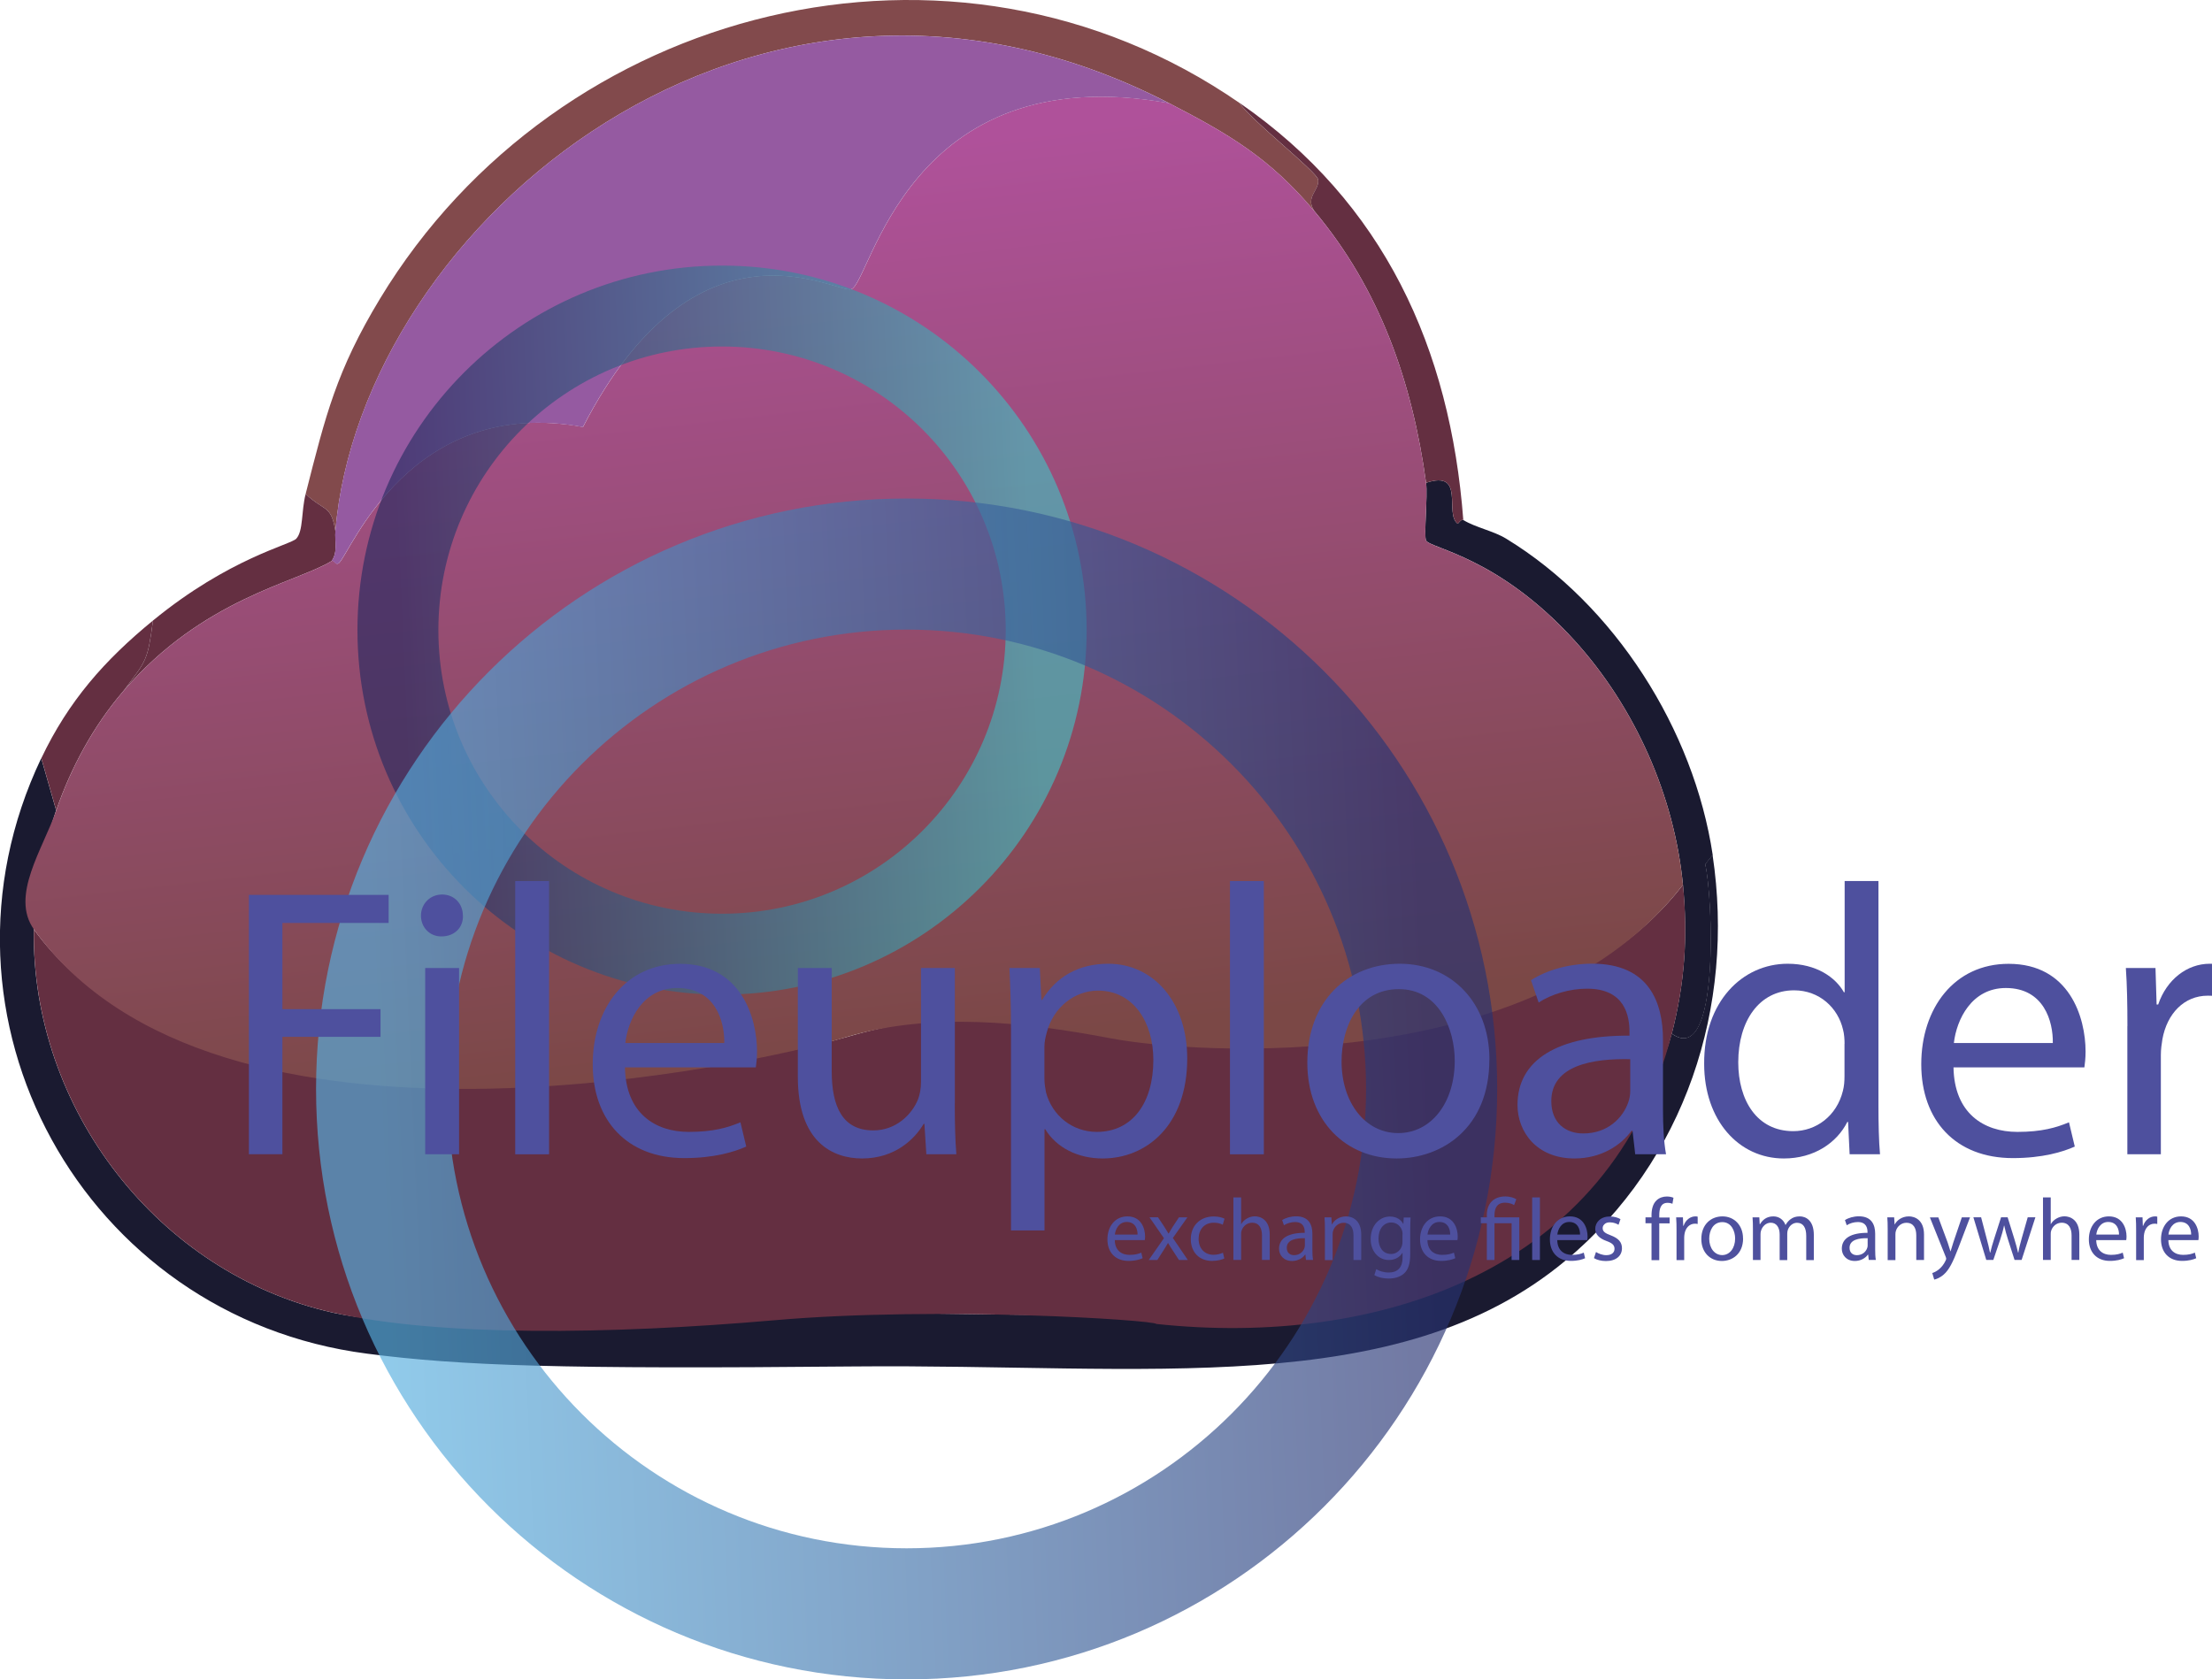 <?xml version="1.0" encoding="UTF-8"?>
<svg id="uuid-966bb5bf-5afd-4a07-8d4c-ff573fe27f08" data-name="Ebene 2" xmlns="http://www.w3.org/2000/svg" xmlns:xlink="http://www.w3.org/1999/xlink" viewBox="0 0 297.1 225.61">
  <defs>
    <linearGradient id="uuid-fada678f-e21e-40d2-b22b-9a254a7b70df" data-name="Unbenannter Verlauf 5" x1="103.42" y1="21.84" x2="117.23" y2="141.97" gradientUnits="userSpaceOnUse">
      <stop offset="0" stop-color="#af519a"/>
      <stop offset="1" stop-color="#7b4846"/>
    </linearGradient>
    <linearGradient id="uuid-0645dcf7-861c-4332-a69c-b1936ea41e42" data-name="Unbenannter Verlauf 3" x1="501.9" y1="-290.5" x2="505.66" y2="-203.88" gradientTransform="translate(344.02 588.43) rotate(-90)" gradientUnits="userSpaceOnUse">
      <stop offset="0" stop-color="#292a61"/>
      <stop offset=".99" stop-color="#46bbbf"/>
    </linearGradient>
    <linearGradient id="uuid-ea42b355-4e4a-4116-9401-b320d4e46d78" data-name="Unbenannter Verlauf 2" x1="439.09" y1="-292.63" x2="445.18" y2="-152.33" gradientTransform="translate(344.02 588.43) rotate(-90)" gradientUnits="userSpaceOnUse">
      <stop offset="0" stop-color="#57aede"/>
      <stop offset="1" stop-color="#283272"/>
    </linearGradient>
    <filter id="uuid-0df6b957-a61a-4660-af3e-ca10a8d9f75c" data-name="drop-shadow-1" filterUnits="userSpaceOnUse">
      <feOffset dx="1" dy="1"/>
      <feGaussianBlur result="uuid-f4b9bf20-cd7b-4d7a-a0af-5877dc1f08c3" stdDeviation="2"/>
      <feFlood flood-color="#000" flood-opacity=".9"/>
      <feComposite in2="uuid-f4b9bf20-cd7b-4d7a-a0af-5877dc1f08c3" operator="in"/>
      <feComposite in="SourceGraphic"/>
    </filter>
    <filter id="uuid-631e7ad2-f7be-4e51-a6e9-15c1d078ece8" data-name="drop-shadow-2" filterUnits="userSpaceOnUse">
      <feOffset dx="1" dy="1"/>
      <feGaussianBlur result="uuid-08ec3a18-753d-4da2-aaf8-c8c8eb7b9988" stdDeviation="2"/>
      <feFlood flood-color="#000" flood-opacity=".9"/>
      <feComposite in2="uuid-08ec3a18-753d-4da2-aaf8-c8c8eb7b9988" operator="in"/>
      <feComposite in="SourceGraphic"/>
    </filter>
  </defs>
  <g id="uuid-39271819-4146-4139-b404-3fd4353a861e" data-name="Ebene 1">
    <path d="M166.54,13.87c1.12,1.97,10.34,9.21,10.5,10.25.22,1.45-1.81,2.35-.5,4.25-5.97-7.12-11.46-10.35-19.5-14.5C101.16-14.97,48.46,30.41,45.05,71.36c-.57-3.59-1.46-2.6-4-5,2.68-10.54,4.13-16.55,10-26.25C74.95.67,128-12.82,166.54,13.87Z" style="fill: #824a4c; stroke-width: 0px;"/>
    <path d="M108.37,176.26c-15.86.06-49.2,3.3-63.58.1-23.59-5.26-40.61-27.51-40.25-51.5.08-5.55,1.21-10.8,3-16l-2-7c-16.57,34.81,5.68,75.07,43.75,79.99,12.71,1.65,26.16,2.09,65.42,1.72,39.26-.37,72.95,4.61,95.56-14.22,16.09-13.4,22.81-34.14,19.75-54.5l-1,1.25c.98,3.95,2.09,27.48-4.5,22.75-8.17,31.85-69.37,38.5-69.49,38l-46.67-.6Z" style="fill: #1a1a30; stroke-width: 0px;"/>
    <path d="M196.54,69.86c1.72,1.04,4.03,1.45,5.75,2.5,14.61,8.91,25.22,25.67,27.75,42.5l-1,1.25c.98,3.95,2.09,27.48-4.5,22.75,1.75-6.81,2.17-13.05,1.5-20-1.14-11.93-6.46-23.87-14.5-32.75-10.28-11.36-19.44-12.42-20-13.5-.32-.62.24-6.02,0-7.75,5.36-1.77,2.4,4.16,4.25,5.5.04.03.47-.67.75-.5Z" style="fill: #1a1a30; stroke-width: 0px;"/>
    <path d="M196.54,69.86c-.28-.17-.71.53-.75.5-1.84-1.34,1.11-7.27-4.25-5.5-1.85-13.49-6.18-25.98-15-36.5-1.31-1.9.72-2.8.5-4.25-.16-1.04-9.38-8.28-10.5-10.25,19.34,13.39,28.25,32.92,30,56Z" style="fill: #642f41; stroke-width: 0px;"/>
    <path d="M113.54,139.36c-12.75,3.72-85.35,18.1-108.99-14.5-.36,23.98,16.65,46.24,40.25,51.5,14.37,3.2,37.02,2.93,59.25,1,22.23-1.93,51.12,0,51.25.5,29.85,3.19,61.07-7.15,69.25-39,1.75-6.81,2.17-13.05,1.5-20-19.82,25.8-67.43,21.43-79.49,19.5s-20.25-2.72-33,1Z" style="fill: #642f41; stroke-width: 0px;"/>
    <g>
      <path d="M45.05,71.36c-.11,1.35.36,2.75-.5,4-4.76,2.93-17.29,5-28,17.5,3.16-4.21,3.26-4.02,4-9.5,10.27-8.42,18.5-10.17,19.25-11,.95-1.05.65-3.65,1.25-6,2.54,2.4,3.43,1.41,4,5Z" style="fill: #642f41; stroke-width: 0px;"/>
      <path d="M20.55,83.36c-.74,5.48-.84,5.29-4,9.5-3.99,4.65-7.01,10.23-9,16l-2-7c3.66-7.69,8.49-13.17,15-18.5Z" style="fill: #642f41; stroke-width: 0px;"/>
      <path d="M157.04,13.87c8.04,4.15,13.53,7.38,19.5,14.5,8.82,10.51,13.15,23,15,36.5.24,1.73-.32,7.13,0,7.75.56,1.08,9.72,2.14,20,13.5,8.04,8.88,13.36,20.82,14.5,32.75-19.82,25.8-65.53,22.78-76.85,20.62s-24.17-3.62-35.64-.13c-11.47,3.5-84.51,19.79-108.99-14.5-3.22-4.51,1.21-10.8,3-16,1.99-5.77,5.01-11.35,9-16,10.7-12.49,23.24-14.57,28-17.5.35-.21.48.71,1,.25,1.51-1.35,9.61-22.54,32.75-18.25,15.28-29.68,33.8-17.98,36-18.5,2.65-.63,7.34-31.37,42.75-25Z" style="fill: url(#uuid-fada678f-e21e-40d2-b22b-9a254a7b70df); stroke-width: 0px;"/>
    </g>
    <path d="M157.04,13.87c-35.41-6.37-40.09,24.37-42.75,25-2.2.52-20.72-11.18-36,18.5-23.13-4.29-31.24,16.89-32.75,18.25-.52.46-.65-.46-1-.25.86-1.25.39-2.65.5-4,3.41-40.96,56.11-86.33,111.99-57.5Z" style="fill: #955aa1; stroke-width: 0px;"/>
    <path id="y" d="M48.01,84.65c0,27.05,21.92,48.97,48.97,48.97s48.97-21.92,48.97-48.97-21.92-48.97-48.97-48.97-48.97,21.92-48.97,48.97ZM135.08,84.65c0,21.04-17.06,38.1-38.1,38.1s-38.1-17.06-38.1-38.1,17.06-38.1,38.1-38.1,38.1,17.06,38.1,38.1Z" style="fill: url(#uuid-0645dcf7-861c-4332-a69c-b1936ea41e42); opacity: .66; stroke-width: 0px;"/>
    <path id="x" d="M42.45,146.29c0,43.81,35.51,79.32,79.32,79.32s79.32-35.51,79.32-79.32-35.51-79.32-79.32-79.32-79.32,35.51-79.32,79.32ZM183.48,146.29c0,34.08-27.63,61.71-61.71,61.71s-61.71-27.63-61.71-61.71,27.63-61.71,61.71-61.71,61.71,27.63,61.71,61.71Z" style="fill: url(#uuid-ea42b355-4e4a-4116-9401-b320d4e46d78); opacity: .66; stroke-width: 0px;"/>
    <g style="filter: url(#uuid-0df6b957-a61a-4660-af3e-ca10a8d9f75c);">
      <path d="M148.73,165.59c.02,1.41.92,1.99,1.97,1.99.75,0,1.2-.13,1.59-.3l.18.75c-.37.17-.99.36-1.91.36-1.76,0-2.82-1.16-2.82-2.89s1.02-3.09,2.69-3.09c1.87,0,2.37,1.65,2.37,2.7,0,.21-.02.38-.04.49h-4.03ZM151.79,164.85c.01-.66-.27-1.69-1.45-1.69-1.05,0-1.52.97-1.6,1.69h3.04Z" style="fill: #4e509e; stroke-width: 0px;"/>
      <path d="M154.54,162.54l.82,1.23c.21.32.39.62.58.94h.03c.19-.34.38-.64.57-.95l.81-1.22h1.13l-1.95,2.77,2.01,2.96h-1.19l-.84-1.29c-.23-.33-.41-.65-.62-.99h-.02c-.19.34-.39.65-.6.99l-.83,1.29h-1.15l2.04-2.93-1.94-2.81h1.16Z" style="fill: #4e509e; stroke-width: 0px;"/>
      <path d="M163.45,168.06c-.27.14-.88.33-1.65.33-1.73,0-2.86-1.17-2.86-2.93s1.21-3.04,3.08-3.04c.62,0,1.16.15,1.45.3l-.24.81c-.25-.14-.64-.27-1.21-.27-1.31,0-2.03.97-2.03,2.17,0,1.33.85,2.14,1.99,2.14.59,0,.98-.15,1.28-.28l.18.78Z" style="fill: #4e509e; stroke-width: 0px;"/>
      <path d="M164.66,159.86h1.04v3.58h.02c.17-.3.43-.56.75-.74.31-.18.68-.3,1.07-.3.77,0,2,.47,2,2.45v3.41h-1.04v-3.29c0-.92-.34-1.71-1.33-1.71-.68,0-1.21.47-1.4,1.04-.06.14-.07.3-.07.5v3.46h-1.04v-8.41Z" style="fill: #4e509e; stroke-width: 0px;"/>
      <path d="M174.41,168.27l-.08-.72h-.04c-.32.45-.94.85-1.75.85-1.16,0-1.75-.82-1.75-1.65,0-1.39,1.23-2.14,3.45-2.13v-.12c0-.47-.13-1.33-1.3-1.33-.53,0-1.09.17-1.49.43l-.24-.69c.47-.31,1.16-.51,1.88-.51,1.75,0,2.18,1.2,2.18,2.35v2.14c0,.5.02.98.09,1.37h-.95ZM174.26,165.34c-1.14-.02-2.43.18-2.43,1.29,0,.68.45.99.98.99.75,0,1.22-.47,1.39-.96.04-.11.06-.23.06-.33v-.99Z" style="fill: #4e509e; stroke-width: 0px;"/>
      <path d="M176.95,164.09c0-.59-.01-1.08-.05-1.55h.92l.06.95h.02c.28-.54.95-1.08,1.9-1.08.79,0,2.03.47,2.03,2.44v3.42h-1.04v-3.31c0-.92-.34-1.69-1.33-1.69-.69,0-1.22.49-1.4,1.07-.05.13-.07.31-.07.49v3.45h-1.04v-4.18Z" style="fill: #4e509e; stroke-width: 0px;"/>
      <path d="M188.46,162.54c-.02.41-.05.88-.05,1.58v3.33c0,1.31-.26,2.12-.82,2.62-.56.52-1.36.69-2.09.69s-1.45-.17-1.91-.47l.26-.79c.38.24.97.45,1.68.45,1.07,0,1.85-.56,1.85-2v-.64h-.02c-.32.53-.94.96-1.82.96-1.42,0-2.44-1.21-2.44-2.8,0-1.94,1.27-3.04,2.58-3.04.99,0,1.54.52,1.79.99h.02l.05-.86h.91ZM187.38,164.8c0-.18-.01-.33-.06-.47-.19-.6-.7-1.1-1.46-1.1-.99,0-1.71.84-1.71,2.17,0,1.13.57,2.06,1.69,2.06.64,0,1.22-.4,1.45-1.07.06-.18.08-.38.08-.56v-1.03Z" style="fill: #4e509e; stroke-width: 0px;"/>
      <path d="M190.72,165.59c.02,1.41.92,1.99,1.97,1.99.75,0,1.2-.13,1.59-.3l.18.75c-.37.17-.99.36-1.91.36-1.76,0-2.82-1.16-2.82-2.89s1.02-3.09,2.69-3.09c1.87,0,2.37,1.65,2.37,2.7,0,.21-.02.38-.04.49h-4.03ZM193.78,164.85c.01-.66-.27-1.69-1.45-1.69-1.05,0-1.52.97-1.6,1.69h3.04Z" style="fill: #4e509e; stroke-width: 0px;"/>
      <path d="M198.7,168.27v-4.94h-.81v-.79h.81v-.31c0-1.52.89-2.5,2.5-2.5.53,0,1.16.17,1.46.38l-.3.79c-.25-.18-.7-.33-1.21-.33-1.1,0-1.42.77-1.42,1.68v.29h3.33v5.73h-1.03v-4.94h-2.3v4.94h-1.03Z" style="fill: #4e509e; stroke-width: 0px;"/>
      <path d="M204.79,159.86h1.04v8.41h-1.04v-8.41Z" style="fill: #4e509e; stroke-width: 0px;"/>
      <path d="M208.16,165.59c.02,1.41.92,1.99,1.97,1.99.75,0,1.2-.13,1.59-.3l.18.75c-.37.17-.99.36-1.91.36-1.76,0-2.82-1.16-2.82-2.89s1.02-3.09,2.69-3.09c1.87,0,2.37,1.65,2.37,2.7,0,.21-.02.38-.04.49h-4.03ZM211.22,164.85c.01-.66-.27-1.69-1.45-1.69-1.05,0-1.52.97-1.6,1.69h3.04Z" style="fill: #4e509e; stroke-width: 0px;"/>
      <path d="M213.37,167.2c.31.2.85.42,1.37.42.76,0,1.11-.38,1.11-.85,0-.5-.3-.77-1.07-1.05-1.03-.37-1.52-.94-1.52-1.62,0-.92.75-1.68,1.98-1.68.58,0,1.09.17,1.41.36l-.26.76c-.23-.14-.64-.33-1.17-.33-.62,0-.96.36-.96.78,0,.47.34.69,1.09.97.99.38,1.5.88,1.5,1.73,0,1.01-.78,1.72-2.15,1.72-.63,0-1.21-.15-1.61-.39l.26-.79Z" style="fill: #4e509e; stroke-width: 0px;"/>
      <path d="M220.82,168.27v-4.94h-.81v-.79h.81v-.27c0-.81.18-1.54.66-2,.39-.38.91-.53,1.4-.53.37,0,.69.08.89.17l-.14.81c-.15-.07-.37-.13-.66-.13-.89,0-1.11.78-1.11,1.66v.31h1.39v.79h-1.39v4.94h-1.03Z" style="fill: #4e509e; stroke-width: 0px;"/>
      <path d="M224.18,164.33c0-.68-.01-1.26-.05-1.79h.91l.04,1.13h.05c.26-.77.89-1.26,1.59-1.26.12,0,.2.01.3.04v.98c-.11-.02-.21-.04-.36-.04-.74,0-1.26.56-1.4,1.34-.02.14-.05.31-.05.49v3.06h-1.03v-3.94Z" style="fill: #4e509e; stroke-width: 0px;"/>
      <path d="M233.12,165.36c0,2.12-1.47,3.04-2.86,3.04-1.55,0-2.75-1.14-2.75-2.95,0-1.92,1.26-3.04,2.84-3.04s2.76,1.2,2.76,2.95ZM228.57,165.41c0,1.26.72,2.2,1.74,2.2s1.74-.94,1.74-2.23c0-.97-.49-2.2-1.72-2.2s-1.76,1.14-1.76,2.23Z" style="fill: #4e509e; stroke-width: 0px;"/>
      <path d="M234.44,164.09c0-.59-.01-1.08-.05-1.55h.91l.05.92h.04c.32-.54.85-1.05,1.8-1.05.78,0,1.37.47,1.62,1.15h.02c.18-.32.4-.57.64-.75.34-.26.72-.4,1.27-.4.76,0,1.88.5,1.88,2.49v3.38h-1.02v-3.25c0-1.1-.4-1.76-1.24-1.76-.59,0-1.05.44-1.23.95-.05.14-.08.33-.08.52v3.54h-1.02v-3.44c0-.91-.4-1.58-1.2-1.58-.65,0-1.13.52-1.29,1.04-.06.15-.08.33-.08.51v3.46h-1.02v-4.18Z" style="fill: #4e509e; stroke-width: 0px;"/>
      <path d="M250,168.27l-.08-.72h-.04c-.32.45-.94.85-1.75.85-1.16,0-1.75-.82-1.75-1.65,0-1.39,1.23-2.14,3.45-2.13v-.12c0-.47-.13-1.33-1.3-1.33-.53,0-1.09.17-1.49.43l-.24-.69c.47-.31,1.16-.51,1.88-.51,1.75,0,2.18,1.2,2.18,2.35v2.14c0,.5.02.98.09,1.37h-.95ZM249.85,165.34c-1.14-.02-2.43.18-2.43,1.29,0,.68.45.99.98.99.75,0,1.22-.47,1.39-.96.04-.11.06-.23.06-.33v-.99Z" style="fill: #4e509e; stroke-width: 0px;"/>
      <path d="M252.54,164.09c0-.59-.01-1.08-.05-1.55h.92l.06.95h.02c.28-.54.95-1.08,1.9-1.08.79,0,2.03.47,2.03,2.44v3.42h-1.04v-3.31c0-.92-.34-1.69-1.33-1.69-.69,0-1.22.49-1.4,1.07-.05.13-.07.31-.07.49v3.45h-1.04v-4.18Z" style="fill: #4e509e; stroke-width: 0px;"/>
      <path d="M259.34,162.54l1.26,3.39c.13.38.27.83.37,1.17h.02c.11-.34.23-.78.37-1.2l1.14-3.36h1.1l-1.56,4.09c-.75,1.97-1.26,2.97-1.97,3.59-.51.45-1.02.63-1.28.68l-.26-.88c.26-.08.6-.25.91-.51.28-.23.64-.63.88-1.16.05-.11.08-.19.08-.25s-.02-.14-.07-.27l-2.12-5.28h1.14Z" style="fill: #4e509e; stroke-width: 0px;"/>
      <path d="M265.09,162.54l.76,2.91c.17.64.32,1.23.43,1.82h.04c.13-.58.32-1.2.51-1.81l.94-2.93h.88l.89,2.87c.21.69.38,1.29.51,1.87h.04c.09-.58.25-1.19.44-1.86l.82-2.88h1.03l-1.85,5.73h-.95l-.88-2.74c-.2-.64-.37-1.21-.51-1.88h-.02c-.14.69-.32,1.28-.52,1.9l-.92,2.72h-.95l-1.73-5.73h1.07Z" style="fill: #4e509e; stroke-width: 0px;"/>
      <path d="M273.4,159.86h1.04v3.58h.02c.17-.3.43-.56.75-.74.31-.18.68-.3,1.07-.3.77,0,2,.47,2,2.45v3.41h-1.04v-3.29c0-.92-.34-1.71-1.33-1.71-.68,0-1.21.47-1.4,1.04-.06.14-.07.3-.07.5v3.46h-1.04v-8.41Z" style="fill: #4e509e; stroke-width: 0px;"/>
      <path d="M280.55,165.59c.02,1.41.92,1.99,1.97,1.99.75,0,1.2-.13,1.59-.3l.18.75c-.37.17-.99.36-1.91.36-1.76,0-2.82-1.16-2.82-2.89s1.02-3.09,2.69-3.09c1.87,0,2.37,1.65,2.37,2.7,0,.21-.02.38-.04.49h-4.03ZM283.61,164.85c.01-.66-.27-1.69-1.45-1.69-1.05,0-1.52.97-1.6,1.69h3.04Z" style="fill: #4e509e; stroke-width: 0px;"/>
      <path d="M285.91,164.33c0-.68-.01-1.26-.05-1.79h.91l.04,1.13h.05c.26-.77.89-1.26,1.59-1.26.12,0,.2.01.3.04v.98c-.11-.02-.21-.04-.36-.04-.74,0-1.26.56-1.4,1.34-.02.14-.05.31-.05.49v3.06h-1.03v-3.94Z" style="fill: #4e509e; stroke-width: 0px;"/>
      <path d="M290.24,165.59c.02,1.41.92,1.99,1.97,1.99.75,0,1.2-.13,1.59-.3l.18.75c-.37.17-.99.36-1.91.36-1.76,0-2.82-1.16-2.82-2.89s1.02-3.09,2.69-3.09c1.87,0,2.37,1.65,2.37,2.7,0,.21-.02.38-.04.49h-4.03ZM293.3,164.85c.01-.66-.27-1.69-1.45-1.69-1.05,0-1.52.97-1.6,1.69h3.04Z" style="fill: #4e509e; stroke-width: 0px;"/>
    </g>
    <g style="filter: url(#uuid-631e7ad2-f7be-4e51-a6e9-15c1d078ece8);">
      <path d="M32.43,119.22h18.77v3.77h-14.27v11.58h13.18v3.72h-13.18v15.77h-4.5v-34.84Z" style="fill: #4e509e; stroke-width: 0px;"/>
      <path d="M61.18,122.01c.05,1.55-1.09,2.79-2.9,2.79-1.6,0-2.74-1.24-2.74-2.79s1.19-2.84,2.84-2.84,2.79,1.24,2.79,2.84ZM56.11,154.06v-25.02h4.55v25.02h-4.55Z" style="fill: #4e509e; stroke-width: 0px;"/>
      <path d="M68.2,117.36h4.55v36.71h-4.55v-36.71Z" style="fill: #4e509e; stroke-width: 0px;"/>
      <path d="M82.94,142.38c.1,6.15,4.03,8.68,8.58,8.68,3.26,0,5.22-.57,6.93-1.29l.78,3.26c-1.6.72-4.34,1.55-8.32,1.55-7.7,0-12.3-5.07-12.3-12.61s4.45-13.49,11.73-13.49c8.17,0,10.34,7.19,10.34,11.79,0,.93-.1,1.65-.16,2.12h-17.58ZM96.28,139.12c.05-2.9-1.19-7.39-6.31-7.39-4.6,0-6.62,4.24-6.98,7.39h13.29Z" style="fill: #4e509e; stroke-width: 0px;"/>
      <path d="M127.24,147.24c0,2.58.05,4.86.21,6.82h-4.03l-.26-4.08h-.1c-1.19,2.02-3.83,4.65-8.27,4.65-3.93,0-8.63-2.17-8.63-10.96v-14.63h4.55v13.86c0,4.76,1.45,7.96,5.58,7.96,3.05,0,5.17-2.12,6-4.14.26-.67.41-1.5.41-2.33v-15.35h4.55v18.2Z" style="fill: #4e509e; stroke-width: 0px;"/>
      <path d="M134.79,137.21c0-3.2-.1-5.79-.21-8.17h4.08l.21,4.29h.1c1.86-3.05,4.81-4.86,8.89-4.86,6.05,0,10.6,5.12,10.6,12.72,0,9-5.48,13.44-11.37,13.44-3.31,0-6.2-1.45-7.7-3.93h-.1v13.6h-4.5v-27.09ZM139.28,143.88c0,.67.1,1.29.21,1.86.83,3.15,3.57,5.32,6.82,5.32,4.81,0,7.6-3.93,7.6-9.67,0-5.01-2.64-9.31-7.44-9.31-3.1,0-6,2.22-6.88,5.64-.16.57-.31,1.24-.31,1.86v4.29Z" style="fill: #4e509e; stroke-width: 0px;"/>
      <path d="M164.2,117.36h4.55v36.71h-4.55v-36.71Z" style="fill: #4e509e; stroke-width: 0px;"/>
      <path d="M199.04,141.34c0,9.25-6.41,13.29-12.46,13.29-6.77,0-11.99-4.96-11.99-12.87,0-8.37,5.48-13.29,12.41-13.29s12.05,5.22,12.05,12.87ZM179.19,141.6c0,5.48,3.15,9.62,7.6,9.62s7.6-4.08,7.6-9.72c0-4.24-2.12-9.62-7.5-9.62s-7.7,4.96-7.7,9.72Z" style="fill: #4e509e; stroke-width: 0px;"/>
      <path d="M218.63,154.06l-.36-3.15h-.15c-1.4,1.96-4.08,3.72-7.65,3.72-5.07,0-7.65-3.57-7.65-7.19,0-6.05,5.38-9.36,15.04-9.31v-.52c0-2.07-.57-5.79-5.69-5.79-2.33,0-4.76.72-6.51,1.86l-1.03-3c2.07-1.34,5.07-2.22,8.22-2.22,7.65,0,9.51,5.22,9.51,10.24v9.36c0,2.17.1,4.29.41,6h-4.14ZM217.96,141.29c-4.96-.1-10.6.78-10.6,5.64,0,2.95,1.96,4.34,4.29,4.34,3.26,0,5.32-2.07,6.05-4.19.16-.46.26-.98.26-1.45v-4.34Z" style="fill: #4e509e; stroke-width: 0px;"/>
      <path d="M251.3,117.36v30.24c0,2.22.05,4.76.21,6.46h-4.08l-.21-4.34h-.1c-1.4,2.79-4.45,4.91-8.53,4.91-6.05,0-10.7-5.12-10.7-12.72-.05-8.32,5.12-13.44,11.22-13.44,3.83,0,6.41,1.81,7.55,3.83h.1v-14.94h4.55ZM246.75,139.22c0-.57-.05-1.34-.21-1.91-.67-2.9-3.15-5.27-6.57-5.27-4.7,0-7.5,4.14-7.5,9.67,0,5.07,2.48,9.25,7.39,9.25,3.05,0,5.84-2.02,6.67-5.43.16-.62.21-1.24.21-1.96v-4.34Z" style="fill: #4e509e; stroke-width: 0px;"/>
      <path d="M261.38,142.38c.1,6.15,4.03,8.68,8.58,8.68,3.26,0,5.22-.57,6.93-1.29l.78,3.26c-1.6.72-4.34,1.55-8.32,1.55-7.7,0-12.3-5.07-12.3-12.61s4.45-13.49,11.73-13.49c8.17,0,10.34,7.19,10.34,11.79,0,.93-.1,1.65-.16,2.12h-17.58ZM274.72,139.12c.05-2.9-1.19-7.39-6.31-7.39-4.6,0-6.62,4.24-6.98,7.39h13.29Z" style="fill: #4e509e; stroke-width: 0px;"/>
      <path d="M284.74,136.85c0-2.95-.05-5.48-.21-7.81h3.98l.15,4.91h.21c1.14-3.36,3.88-5.48,6.93-5.48.52,0,.88.05,1.29.15v4.29c-.47-.1-.93-.15-1.55-.15-3.21,0-5.48,2.43-6.1,5.84-.1.62-.21,1.34-.21,2.12v13.34h-4.5v-17.22Z" style="fill: #4e509e; stroke-width: 0px;"/>
    </g>
  </g>
</svg>